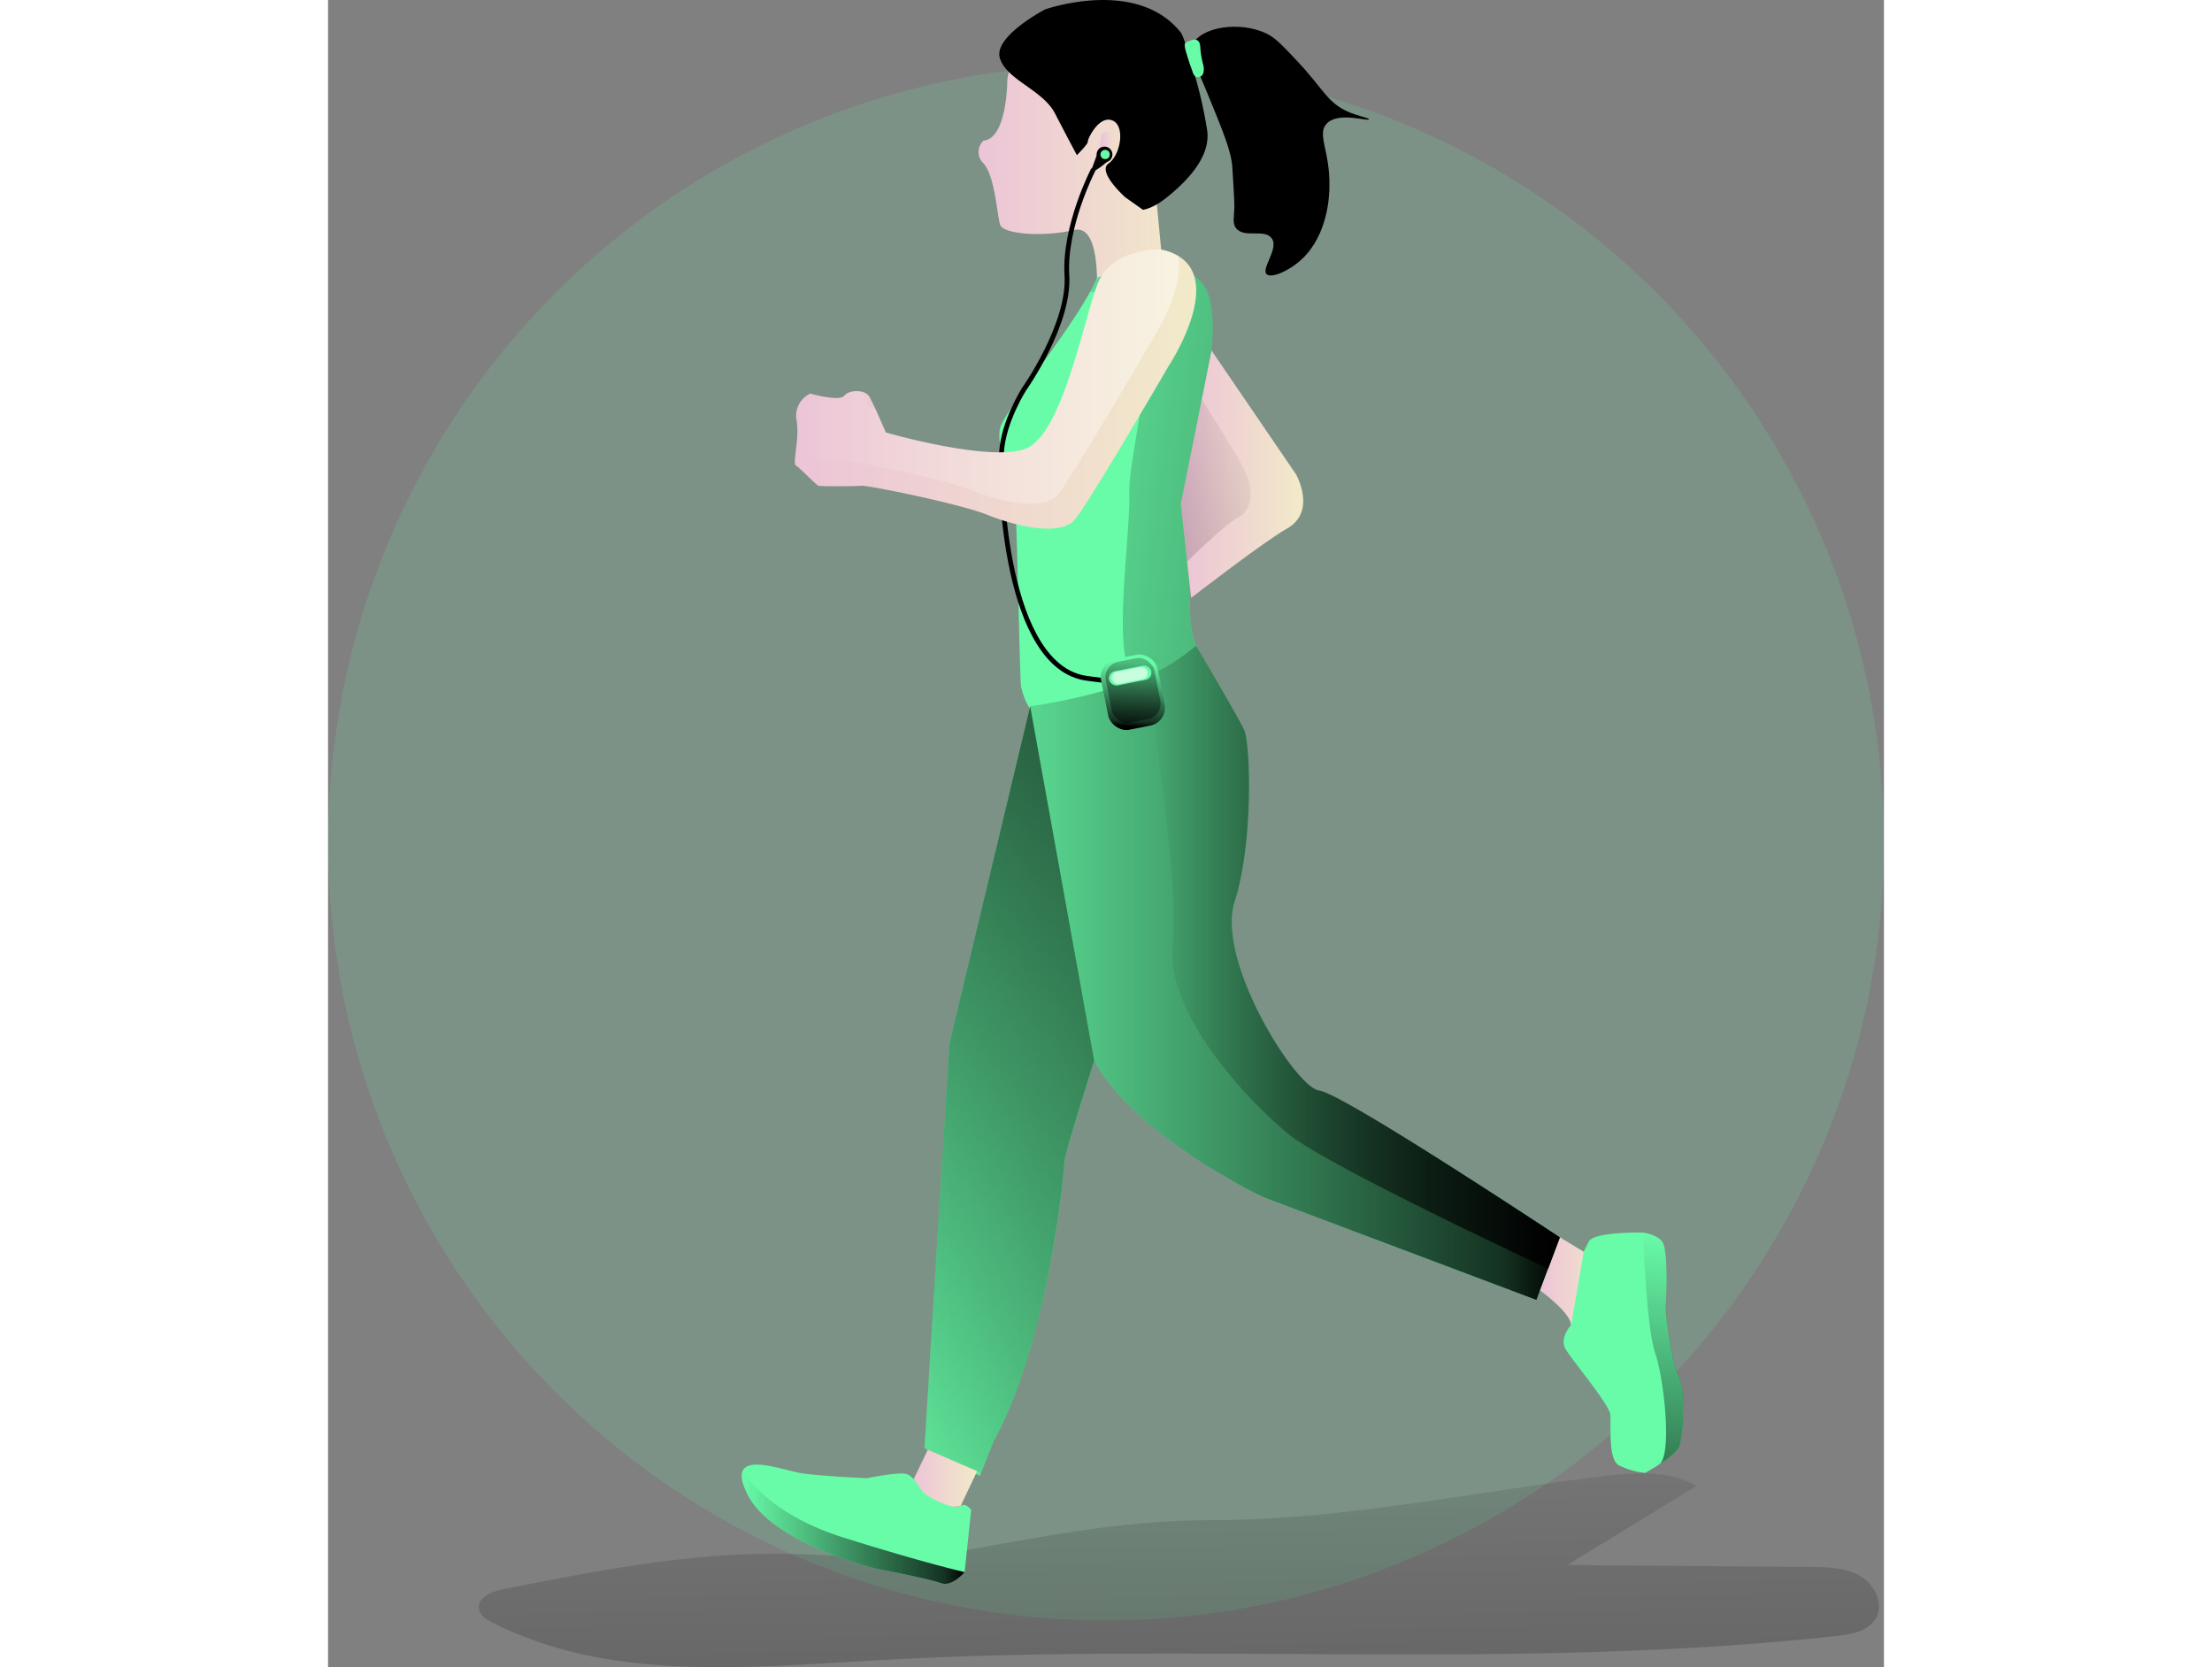 <svg id="Layer_1" data-name="Layer 1" xmlns="http://www.w3.org/2000/svg" xmlns:xlink="http://www.w3.org/1999/xlink" viewBox="0 0 327.52 350.94" width="406" height="306" class="illustration styles_illustrationTablet__1DWOa"><rect x="0" y="0" width="327.52" height="350.94" fill="#808080" stroke="none"/><defs><linearGradient id="linear-gradient" x1="236.81" y1="321.07" x2="241.88" y2="655.56" gradientUnits="userSpaceOnUse"><stop offset="0" stop-opacity="0"></stop><stop offset="0.91" stop-opacity="0.8"></stop><stop offset="1"></stop></linearGradient><linearGradient id="linear-gradient-2" x1="195.49" y1="80.7" x2="239.72" y2="80.7" gradientUnits="userSpaceOnUse"><stop offset="0" stop-color="#ecc4d7"></stop><stop offset="0.42" stop-color="#efd4d1"></stop><stop offset="1" stop-color="#f2eac9"></stop></linearGradient><linearGradient id="linear-gradient-3" x1="186.61" y1="145.02" x2="382.01" y2="170.36" xlink:href="#linear-gradient"></linearGradient><linearGradient id="linear-gradient-4" x1="184.17" y1="267.23" x2="317.91" y2="267.23" xlink:href="#linear-gradient"></linearGradient><linearGradient id="linear-gradient-5" x1="238.13" y1="143.74" x2="263.9" y2="143.74" xlink:href="#linear-gradient-2"></linearGradient><linearGradient id="linear-gradient-6" x1="181.47" y1="355.12" x2="195.25" y2="355.12" xlink:href="#linear-gradient-2"></linearGradient><linearGradient id="linear-gradient-7" x1="313.75" y1="314.46" x2="328.51" y2="314.46" xlink:href="#linear-gradient-2"></linearGradient><linearGradient id="linear-gradient-8" x1="156.85" y1="125.85" x2="241.35" y2="125.85" xlink:href="#linear-gradient-2"></linearGradient><linearGradient id="linear-gradient-9" x1="156.93" y1="123.22" x2="237.74" y2="123.22" gradientUnits="userSpaceOnUse"><stop offset="0" stop-color="#fff" stop-opacity="0"></stop><stop offset="0.84" stop-color="#fff" stop-opacity="0.84"></stop><stop offset="0.97" stop-color="#fff"></stop></linearGradient><linearGradient id="linear-gradient-10" x1="218.9" y1="377.4" x2="156.42" y2="94.88" xlink:href="#linear-gradient"></linearGradient><linearGradient id="linear-gradient-11" x1="230.77" y1="245.45" x2="317.91" y2="245.45" xlink:href="#linear-gradient"></linearGradient><linearGradient id="linear-gradient-12" x1="259.17" y1="138.69" x2="120.08" y2="187.68" xlink:href="#linear-gradient"></linearGradient><linearGradient id="linear-gradient-13" x1="145.77" y1="365.45" x2="192.63" y2="365.45" xlink:href="#linear-gradient"></linearGradient><linearGradient id="linear-gradient-14" x1="342.82" y1="304.36" x2="329.68" y2="385.07" xlink:href="#linear-gradient"></linearGradient><linearGradient id="linear-gradient-15" x1="221.55" y1="74.61" x2="225.08" y2="74.61" xlink:href="#linear-gradient-2"></linearGradient><linearGradient id="linear-gradient-16" x1="228.42" y1="183.47" x2="227.58" y2="196.92" gradientTransform="translate(41.17 -40.67) rotate(11.2)" xlink:href="#linear-gradient"></linearGradient><linearGradient id="linear-gradient-17" x1="227.74" y1="165.96" x2="228.58" y2="225.79" gradientTransform="translate(41.09 -40.68) rotate(11.2)" xlink:href="#linear-gradient"></linearGradient></defs><title>65. Run</title><circle cx="163.76" cy="177.34" r="163.76" fill="#68fca9" opacity="0.15"></circle><path d="M186,371.45c-10.74.93-21.53-.36-32.31-.45-19.67-.16-39.13,3.69-58.42,7.52-2.34.47-5.32,1.81-4.89,4.16.25,1.33,1.56,2.15,2.77,2.77,24.32,12.46,53.26,9.56,80.54,8,67.45-3.9,135.38,2.23,202.54-5.14,3.07-.33,6.55-1,8.14-3.6,1.83-3.05-.13-7.23-3.19-9s-6.8-1.89-10.36-1.92l-51.34-.41,27.19-16.65c-6.07-3.53-13.62-2.79-20.6-1.93-26.61,3.26-54.25,9.12-81.07,9.13C224.26,363.89,206.56,368,186,371.45Z" transform="translate(-58.62 -43.95)" fill="url(#linear-gradient)"></path><path d="M201.6,60.86s0,12.25-5,12.69a3.28,3.28,0,0,0,0,4.81c2.41,2.63,2.85,10.94,3.5,12.91s9,2.63,15.54,1.1,4.59,17.06,4.59,17.06,9.19-.88,14.44-5.69l-1.75-18.59s9.84-12,5.91-19.69S228.36,49.71,217.6,52.55,202.33,54.18,201.6,60.86Z" transform="translate(-58.62 -43.95)" fill="url(#linear-gradient-2)"></path><path d="M209.54,45.94s-11,5.73-9.48,10.33,9,6.56,11.6,11.59,4.59,8.75,4.59,8.75,2.41-2.4,2.3-2.84,2.3-5.58,5.14-4.48,1.75,7.32-.76,9.07,3.5,7.11,3.5,7.11l3.71,2.63s2-.11,5.22-2.74,9.19-8,8.31-14a93.2,93.2,0,0,0-2.92-12.68c-.14-.44-1.91-7-2.62-7.88C228.83,39.1,209.54,45.94,209.54,45.94Z" transform="translate(-58.62 -43.95)"></path><path d="M240.54,53.42c1.76-3.83,10-5.11,15.64-2.4,1.83.87,3.41,2.55,6.56,5.91,5.33,5.67,6.19,8.57,10.5,10.5,2.25,1,4.54,1.33,4.49,1.64-.09.51-6.36-1.68-8.86.87-2.19,2.23.7,5.81.54,13.24,0,2-.32,10.17-5.79,15.31-2.75,2.57-6.49,4.11-7.44,3.17-1.18-1.16,2.64-5.41,1.09-7.54s-5.82.11-7.55-2.19c-.69-.93-.44-1.89-.32-4.27,0,0,.06-1.23-.44-8.64-.21-3.14-1.86-7.21-5.14-15.2C240.6,56,239.82,55,240.54,53.42Z" transform="translate(-58.62 -43.95)"></path><path d="M220.45,102.43s16.07-5.84,22.05,1-1.43,30.92-1.15,39.09-3.2,30.62,0,37.33-23.35,24.21-29.76,19-6.8-9.48-7.09-10.35-.91-41.26-1.5-42.42-3.82-8.17-2.93-12S217.07,111,220.45,102.43Z" transform="translate(-58.62 -43.95)" fill="#68fca9"></path><path d="M219.64,79.78s-6.12,11.85-5.49,22.16-9,23.91-9,23.91-4.33,6.71-4.76,13.27.75,45.33,18,47.62,8.52.91,8.52.91" transform="translate(-58.62 -43.95)" fill="none" stroke="#000" stroke-linecap="round" stroke-miterlimit="10"></path><path d="M241.35,179.87c2.8,5.86-17.11,20-26.46,19.93,7.52-4.62,14.07-11.13,12.39-14.66-3.2-6.71.28-29.17,0-37.34s7.13-32.23,1.15-39.08c-2.2-2.52-5.76-3.33-9.39-3.34a27.26,27.26,0,0,0,1.41-2.95s16.07-5.84,22.05,1-1.43,30.92-1.15,39.09S238.15,173.16,241.35,179.87Z" transform="translate(-58.62 -43.95)" fill="url(#linear-gradient-3)"></path><path d="M317.91,304.42,313,317.63,255.63,296l-1.25-.61-.42-.2c-.37-.19-.79-.4-1.25-.65l-1.85-1,0,0c-.85-.46-1.78-1-2.79-1.55l-.66-.39a123.59,123.59,0,0,1-10.64-6.92c-.25-.18-.5-.36-.75-.56-.73-.54-1.46-1.1-2.18-1.67q-1.92-1.5-3.75-3.14c-.41-.37-.82-.74-1.22-1.13s-1-.95-1.51-1.45a49.47,49.47,0,0,1-5-5.67l0,0c-.54-.73-1.06-1.47-1.53-2.23-.32-.5-.63-1-.92-1.53,0,0-6.26,19.69-6.26,21.15S210.42,326,198.75,347.3L196.08,354l-.25.61-11.66-5.83,5.25-85.17,17-71s24.38-3.06,34.94-12.69c0,0,8.81,14.88,10.12,17.72s2,23.63-2,36.1,12.83,39.23,17.79,39.81S317.91,304.42,317.91,304.42Z" transform="translate(-58.62 -43.95)" fill="#68fca9"></path><path d="M317.91,304.42,315.45,311l-2.46,6.6L255.63,296l-1.25-.61-.42-.2c-.37-.19-.79-.4-1.25-.65s-1.18-.61-1.85-1l0,0c-.85-.45-1.79-1-2.79-1.55l-.66-.39a119,119,0,0,1-10.64-6.92c-.25-.18-.5-.36-.75-.56-.73-.53-1.46-1.09-2.18-1.67q-1.92-1.5-3.75-3.14c-.41-.37-.82-.74-1.22-1.13s-1-.95-1.51-1.45a51.49,51.49,0,0,1-5-5.67l0,0c-.53-.73-1.05-1.48-1.53-2.23-.32-.5-.63-1-.92-1.53,0,0-6.26,19.69-6.26,21.15S210.42,326,198.75,347.3L196.08,354l-.25.61-11.66-5.83,5.25-85.17,17-71s13.18-1.65,24.36-6.36a37.34,37.34,0,0,0,10.58-6.33s8.81,14.88,10.12,17.72,2,23.63-2,36.1,12.83,39.23,17.79,39.81S317.91,304.42,317.91,304.42Z" transform="translate(-58.62 -43.95)" fill="url(#linear-gradient-4)"></path><path d="M260.46,155.22c-4.73,2.65-20.17,14.59-20.17,14.59l-.83-7.64L238.13,150l4.4-21.93v0l2.07-10.33,17.79,26.07S266.84,151.66,260.46,155.22Z" transform="translate(-58.62 -43.95)" fill="url(#linear-gradient-5)"></path><path d="M184.87,349.11l-3.4,7.09S185.7,362,191.75,361l3.5-7.38Z" transform="translate(-58.62 -43.95)" fill="url(#linear-gradient-6)"></path><path d="M194,361.81l-1.38,13.06s-2.63,3.2-5,2.33-11.38-2.63-13-2.92-22.61-5.54-27.71-15.75c-1.23-2.46-1.45-4-1-5,1.39-3,9.33.11,12.65.58,4.38.61,13.49,1,13.49,1s7.15-1.5,8.54-.82,2,2,3,3.43,6.85,4.16,8.09,3.28S194,361.81,194,361.81Z" transform="translate(-58.62 -43.95)" fill="#68fca9"></path><path d="M313.75,315.59s6.31,4.51,6.53,7.25,7.87,2.49,8.2-3.63a16.22,16.22,0,0,0-2.52-9.94l-8-4.85Z" transform="translate(-58.62 -43.95)" fill="url(#linear-gradient-7)"></path><path d="M343,348.61c-.54,1.08-2.51,2.53-4.24,3.65l0,0-.21.14c-1.45.92-2.67,1.59-2.67,1.59a16.26,16.26,0,0,1-5.55-1.6c-2.33-1.32-1.6-8.46-1.79-10.65s-8.12-11.52-9.44-13.86,1.21-5.06,1.21-5.06l2.63-15.4L324,305.3c1.12-2.14,11.38-1.9,11.38-1.9s2.77.29,4.08,1.9.88,12.1.73,13.56,1.31,12.4,2.77,14.88S344,346.57,343,348.61Z" transform="translate(-58.62 -43.95)" fill="#68fca9"></path><path d="M235.5,121.1s-16.62,28.58-19.69,32.23-12.68,1.31-18.37-1-25.23-6.27-26.55-6.13-8.45.15-9,0-3.94-3.79-4.76-4.23c-.3-.16-.28-.95-.16-2.1.22-2,.72-5,.26-7.52a5.14,5.14,0,0,1,2.91-5.55s6.13,1.75,7.15.44c.68-.87,2.37-1.16,3.7-.83a2.43,2.43,0,0,1,1.55,1c.3.5.81,1.56,1.35,2.72,1,2.22,2.15,4.86,2.15,4.86s21.85,6.33,29.44,3.41,12-26.16,15-34.33S234,96.49,234,96.49a11.78,11.78,0,0,1,3.61,1.35C247.16,103.57,235.5,121.1,235.5,121.1Z" transform="translate(-58.62 -43.95)" fill="url(#linear-gradient-8)"></path><path d="M231.9,115.83s-16.63,28.59-19.69,32.23-12.69,1.32-18.38-1-25.23-6.27-26.54-6.12-8.46.14-9,0a6.27,6.27,0,0,1-1.32-1.07c.22-2,.72-5,.26-7.52a5.14,5.14,0,0,1,2.91-5.55s6.13,1.75,7.15.44c.68-.87,2.37-1.16,3.7-.83.77,1.74,1.44,3.3,1.44,3.3l1.46.4c1,2.22,2.15,4.86,2.15,4.86s21.85,6.33,29.44,3.41,12-26.16,15-34.33S234,96.49,234,96.49a11.78,11.78,0,0,1,3.61,1.35C238.93,105.25,231.9,115.83,231.9,115.83Z" transform="translate(-58.62 -43.95)" opacity="0.44" fill="url(#linear-gradient-9)"></path><path d="M240.1,52.53a1.72,1.72,0,0,1,1.51-.1c.57.33.6,1.11.64,1.77a18.36,18.36,0,0,0,.52,3.11,3.64,3.64,0,0,1,.1,2,1.21,1.21,0,0,1-1.54.82,1.71,1.71,0,0,1-.71-1.05c-.44-1.22-.89-2.44-1.23-3.69a7.75,7.75,0,0,1-.44-1.89C238.94,52.82,239.55,52.75,240.1,52.53Z" transform="translate(-58.62 -43.95)" fill="#68fca9"></path><path d="M219.89,267.23s-6.26,19.69-6.26,21.15S210.42,326,198.75,347.3L196.08,354l-.83-.35-11.08-4.87,5.25-85.17,17-71Z" transform="translate(-58.62 -43.95)" fill="url(#linear-gradient-10)"></path><path d="M317.91,304.42,315.45,311s-46.38-21.57-54.64-28.32-25.9-25.16-24.4-39.8-5.64-56.71-5.64-56.71a37.34,37.34,0,0,0,10.58-6.33s8.81,14.88,10.12,17.72,2,23.63-2,36.1,12.83,39.23,17.79,39.81S317.91,304.42,317.91,304.42Z" transform="translate(-58.62 -43.95)" fill="url(#linear-gradient-11)"></path><path d="M250.3,152.81c-2.82,1.41-10.84,9.36-10.84,9.36L238.13,150l4.4-21.93v0s8,12.29,9.45,15.74S253.12,151.4,250.3,152.81Z" transform="translate(-58.62 -43.95)" fill="url(#linear-gradient-12)"></path><path d="M192.63,374.87s-2.63,3.2-5,2.33-11.38-2.63-13-2.92-22.61-5.54-27.71-15.75c-1.23-2.46-1.45-4-1-5,1.1,1.84,6.37,9.42,21.25,14.09C184.27,373,192.63,374.87,192.63,374.87Z" transform="translate(-58.62 -43.95)" fill="url(#linear-gradient-13)"></path><path d="M343,348.61c-.54,1.08-2.51,2.53-4.24,3.65,2.9-1.74,1.09-18.12-.79-23.56s-2.55-25.3-2.55-25.3,2.77.29,4.08,1.9.88,12.1.73,13.56,1.31,12.4,2.77,14.88S344,346.57,343,348.61Z" transform="translate(-58.62 -43.95)" fill="url(#linear-gradient-14)"></path><path d="M221.11,74.49s0-2.3.94-2.77,2.07.61,1.55,1.93-1.69,4.41-2.49,3.89S219.52,77.35,221.11,74.49Z" transform="translate(-58.62 -43.95)" fill="url(#linear-gradient-15)"></path><circle cx="163.98" cy="32.52" r="1.66" fill="none"></circle><circle cx="163.45" cy="32.52" r="1.66"></circle><circle cx="163.58" cy="32.52" r="0.97" fill="#68fca9"></circle><path d="M220.44,76.61l-1,2.74s0,.72.63.52A15.2,15.2,0,0,0,222.59,78Z" transform="translate(-58.62 -43.95)"></path><rect x="221.96" y="182.09" width="12.15" height="15.2" rx="3.81" transform="translate(-91.11 3.94) rotate(-11.2)" fill="#68fca9"></rect><rect x="221.96" y="182.09" width="12.15" height="15.2" rx="3.81" transform="translate(-91.11 3.94) rotate(-11.2)" fill="url(#linear-gradient-16)"></rect><rect x="222.85" y="182.77" width="10.43" height="13.04" rx="3.27" transform="translate(-91.03 3.94) rotate(-11.2)" fill="url(#linear-gradient-17)"></rect><rect x="222.92" y="184.63" width="9.06" height="3.05" rx="1.53" transform="translate(-90.43 3.76) rotate(-11.2)" fill="#68fca9"></rect><rect x="223.52" y="184.85" width="7.71" height="2.6" rx="1.3" transform="translate(-90.44 3.74) rotate(-11.2)" fill="#fff" opacity="0.62"></rect></svg>